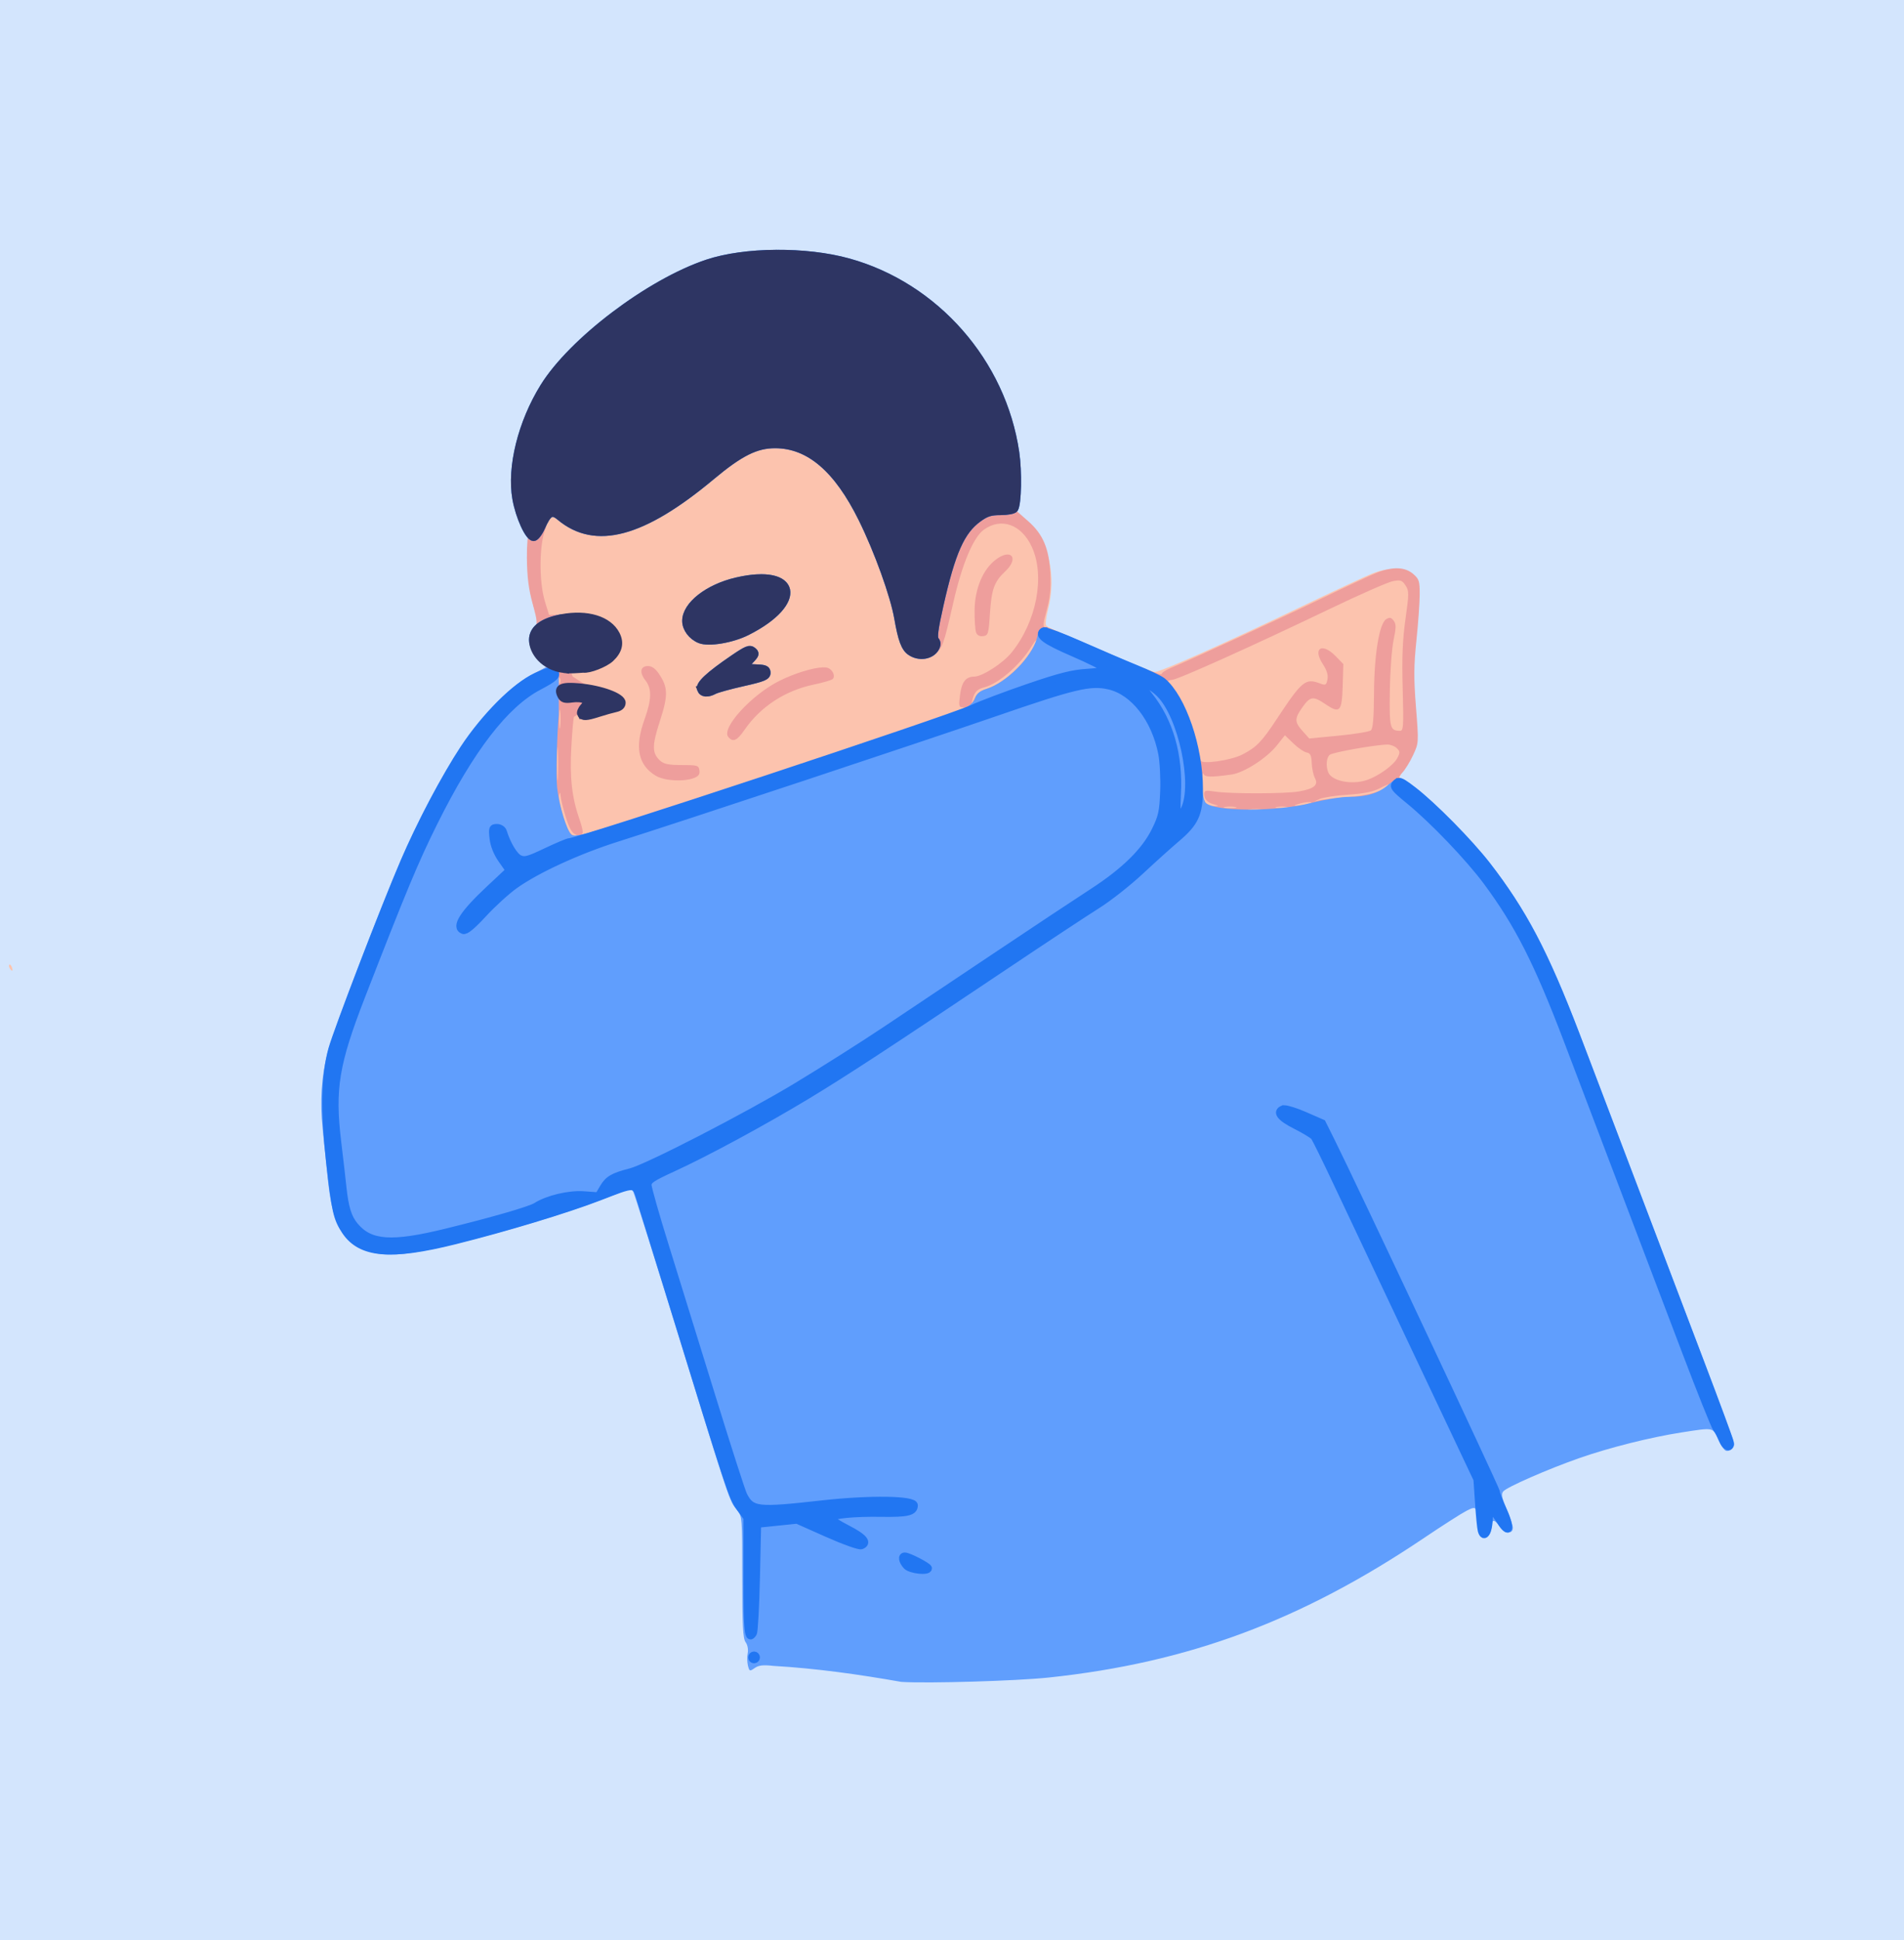 <?xml version="1.0" encoding="UTF-8" standalone="no"?>
<!-- Created with Inkscape (http://www.inkscape.org/) -->

<svg
   xmlns:dc="http://purl.org/dc/elements/1.1/"
   xmlns:cc="http://creativecommons.org/ns#"
   xmlns:rdf="http://www.w3.org/1999/02/22-rdf-syntax-ns#"
   xmlns:svg="http://www.w3.org/2000/svg"
   xmlns="http://www.w3.org/2000/svg"
   xmlns:sodipodi="http://sodipodi.sourceforge.net/DTD/sodipodi-0.dtd"
   xmlns:inkscape="http://www.inkscape.org/namespaces/inkscape"
   width="808"
   height="823"
   viewBox="0 0 213.783 217.752"
   version="1.1"
   id="svg8"
   inkscape:version="0.92.4 (5da689c313, 2019-01-14)"
   sodipodi:docname="cough.svg">
  <defs
     id="defs2" />
  <sodipodi:namedview
     id="base"
     pagecolor="#ffffff"
     bordercolor="#666666"
     borderopacity="1.0"
     inkscape:pageopacity="0.0"
     inkscape:pageshadow="2"
     inkscape:zoom="1.979899"
     inkscape:cx="262.82293"
     inkscape:cy="497.73923"
     inkscape:document-units="mm"
     inkscape:current-layer="layer1"
     showgrid="false"
     inkscape:window-width="1850"
     inkscape:window-height="1016"
     inkscape:window-x="70"
     inkscape:window-y="27"
     inkscape:window-maximized="1"
     fit-margin-top="0"
     fit-margin-left="0"
     fit-margin-right="0"
     fit-margin-bottom="0"
     units="px" />
  <g
     inkscape:label="Layer 1"
     inkscape:groupmode="layer"
     id="layer1"
     transform="translate(628.487,-2.053)">
    <path
       inkscape:connector-curvature="0"
       id="path1140"
       d="M -628.487,110.929 V 2.053 h 106.892 106.892 V 110.929 219.805 h -106.892 -106.892 z"
       style="fill:#d3e5fd;stroke-width:0.265" />
    <path
       sodipodi:nodetypes="cccccccccccccccccsccccccccccssccccccccccccccccccccccc"
       inkscape:connector-curvature="0"
       id="path1138"
       d="m -568.897,61.242 c 0.497,1.052 -0.353,1.907 -0.322,4.048 0.027,1.809 0.223,3.291 0.634,4.79 0.526,1.921 0.551,2.223 0.21,2.619 -0.212,0.247 -0.46,0.661 -0.552,0.921 -0.241,0.679 0.425,2.098 1.277,2.718 l 0.73,0.531 -1.679,0.888 c -3.939,2.083 -8.358,7.802 -12.425,16.083 -2.285,4.652 -3.16,6.747 -7.335,17.55 -0.678,1.756 -1.24,3.237 -1.714,4.554 h 45.515 v 19.845 h 52.782 v -6.903 h 44.341 c -0.524,-1.38 -1.454,-3.821 -1.822,-4.792 -4.621,-12.182 -4.464,-11.794 -6.352,-15.584 -1.748,-3.509 -3.703,-6.688 -5.799,-9.431 -1.657,-2.168 -5.81,-6.431 -8.068,-8.281 l -1.876,-1.537 0.91,-1.773 0.909,-1.773 -0.316,-4.006 c -0.257,-3.269 -0.25,-4.643 0.044,-7.462 0.198,-1.9 0.362,-4.202 0.365,-5.114 0.005,-1.546 -0.052,-1.711 -0.85,-2.423 -1.036,-0.926 -2.317,-1.006 -4.178,-0.264 -0.69,0.275 -4.318,1.97 -8.064,3.765 -8.317,3.987 -15.662,7.26 -16.295,7.26 -0.502,0 -11.809,-4.817 -12.182,-5.19 -0.122,-0.122 -0.042,-0.916 0.179,-1.763 1.005,-3.857 0.094,-7.774 -2.286,-9.829 l -0.779,-0.673 -2.289,-0.104 c -16.767,-2.474 -38.983,-34.706 -52.715,1.33 z m 54.118,18.859 h 15.343 c -3.062,12.279 -5.233,15.182 -5.233,32.933 h -11.842 v 6.88 h -25.401 V 94.249 h 15.347 v -8.263 h 11.787 z m -112.633,30.197 c -0.01,0.003 -0.019,0.008 -0.028,0.017 -0.069,0.069 -0.047,0.25 0.048,0.404 0.258,0.418 0.409,0.337 0.232,-0.125 -0.075,-0.195 -0.18,-0.315 -0.252,-0.296 z"
       style="fill:#fcc3ae;stroke-width:0.262" />
    <path
       sodipodi:nodetypes="cccsccccccccscccscsccccccccccccscccccscccscccccccscccsccsccccccccccccccccccccccccccccccsccccccccssccccscccssccccccscccccsccccccccccsccccscccccsccccsscccccccccsscccccccssscsscsssccsscccsccscccsscscs"
       inkscape:connector-curvature="0"
       id="path1134"
       d="m -569.327,64.602 c 0.02,2.175 0.184,3.511 0.633,5.152 0.572,2.088 0.582,2.258 0.172,2.951 -0.239,0.405 -0.435,0.994 -0.435,1.311 0,0.572 1.006,1.723 1.995,2.283 0.463,0.262 0.304,0.402 -1.466,1.291 -7.557,49.087 76.651,51.298 97.112,11.777 -0.162,0 -0.037,-0.268 0.278,-0.595 0.315,-0.327 0.861,-1.214 1.213,-1.969 0.639,-1.371 0.64,-1.383 0.326,-5.373 -0.256,-3.251 -0.247,-4.653 0.048,-7.489 0.2,-1.92 0.366,-4.245 0.369,-5.167 0.005,-1.513 -0.067,-1.739 -0.737,-2.315 -0.921,-0.792 -2.309,-0.838 -4.076,-0.134 -0.697,0.278 -3.529,1.599 -6.294,2.936 -4.677,2.262 -14.6,6.83 -16.867,7.765 -0.546,0.225 -0.992,0.524 -0.992,0.664 0,0.247 -2.367,-0.709 -9.335,-3.769 -1.86,-0.817 -3.543,-1.485 -3.74,-1.485 -0.286,0 -0.253,-0.385 0.161,-1.918 0.39,-1.445 0.489,-2.473 0.402,-4.167 -0.143,-2.749 -0.821,-4.345 -2.463,-5.79 l -1.155,-1.017 c -26.092,-18.056 -55.385,-15.52 -55.147,5.062 z m 27.135,-15.312 c 4.993,0.137 11.198,6.227 12.731,9.357 1.98,4.06 2.429,3.977 3.01,7.055 0.224,1.188 0.064,5.102 0.298,5.595 0.717,1.511 1.277,5.281 2.555,4.276 0.916,-0.721 1.066,-1.132 2.154,-5.919 0.978,-4.303 2.243,-7.309 3.436,-8.164 1.946,-1.395 4.203,-0.587 5.367,1.923 1.523,3.283 0.545,8.406 -2.267,11.873 -0.98,1.208 -3.29,2.697 -4.192,2.701 -0.945,0.004 -1.408,0.6 -1.594,2.053 -0.16,1.244 -0.126,1.391 0.319,1.4 0.343,0.007 0.251,0.116 -0.297,0.351 -1.086,0.467 -31.691,10.639 -37.48,12.458 -4.617,1.45 -5.217,1.611 -4.923,1.318 0.083,-0.083 -0.069,-0.771 -0.335,-1.531 -0.871,-2.477 -1.124,-4.748 -0.921,-8.261 0.104,-1.808 0.239,-3.288 0.299,-3.288 4.734,-2.733 3.623,-1.945 -0.162,-4.519 -1.811,-4.447 3.736,-7.199 -2.646,-6.908 l -0.459,-1.497 c -0.709,-2.307 -0.645,-6.667 0.122,-8.328 l -0.146,-4.817 c 9.157,-8.307 17.954,-6.41 25.132,-7.129 z m 26.839,14.991 c -0.333,-0.001 -0.798,0.174 -1.341,0.588 -1.439,1.098 -2.339,3.255 -2.366,5.671 -0.012,1.114 0.066,2.242 0.174,2.507 0.127,0.309 0.411,0.451 0.794,0.397 0.555,-0.079 0.607,-0.251 0.751,-2.466 0.183,-2.815 0.474,-3.626 1.727,-4.807 1.094,-1.032 0.995,-1.886 0.261,-1.889 z m 43.798,2.917 c 0.425,-0.02 0.599,0.124 0.881,0.553 0.401,0.611 0.4,0.893 -0.007,3.796 -0.33,2.356 -0.408,4.303 -0.311,7.832 0.115,4.21 0.084,4.696 -0.301,4.692 -1.125,-0.011 -1.202,-0.308 -1.142,-4.472 0.031,-2.189 0.219,-4.755 0.418,-5.701 0.298,-1.423 0.301,-1.801 0.013,-2.188 -0.274,-0.368 -0.45,-0.406 -0.826,-0.178 -0.786,0.476 -1.357,3.918 -1.382,8.343 -0.016,2.756 -0.118,3.95 -0.354,4.145 -0.182,0.151 -1.813,0.418 -3.625,0.593 l -3.294,0.318 -0.74,-0.829 c -0.923,-1.033 -0.926,-1.402 -0.014,-2.691 0.86,-1.216 1.201,-1.264 2.53,-0.361 1.66,1.128 1.89,0.897 1.979,-1.981 l 0.076,-2.487 -0.856,-0.883 c -1.533,-1.581 -2.625,-0.919 -1.451,0.879 0.457,0.7 0.619,1.236 0.521,1.727 -0.126,0.631 -0.215,0.683 -0.793,0.463 -1.679,-0.638 -2.042,-0.343 -4.902,3.986 -1.694,2.564 -2.267,3.153 -3.869,3.98 -1.274,0.658 -4.56,1.127 -4.667,0.667 -0.933,-4.001 -2.129,-7.164 -2.976,-7.867 -0.205,-0.17 -0.473,-0.497 -0.596,-0.727 -0.171,-0.319 -0.087,-0.427 0.35,-0.453 0.67,-0.04 9.086,-3.825 17.762,-7.989 3.347,-1.606 6.522,-2.999 7.055,-3.096 0.211,-0.038 0.38,-0.063 0.521,-0.069 z m -40.53,6.674 c 0.008,0.005 0.012,0.018 0.012,0.038 0,0.157 -0.447,0.927 -0.995,1.712 -1.158,1.658 -3.198,3.302 -4.644,3.742 -0.714,0.218 -1.121,0.546 -1.386,1.12 -0.294,0.636 -0.34,0.669 -0.213,0.151 0.221,-0.905 0.53,-1.242 1.32,-1.44 1.613,-0.405 4.044,-2.505 5.324,-4.6 0.286,-0.468 0.527,-0.763 0.583,-0.724 z m -43.65,2.927 c -0.856,0 -0.98,0.729 -0.277,1.623 0.727,0.925 0.697,2.137 -0.113,4.38 -1.119,3.102 -0.722,5.097 1.254,6.301 0.952,0.58 3.12,0.713 4.303,0.263 0.515,-0.196 0.675,-0.42 0.612,-0.86 -0.079,-0.553 -0.216,-0.595 -1.974,-0.595 -1.457,0 -2.012,-0.11 -2.424,-0.482 -0.935,-0.844 -0.942,-1.679 -0.039,-4.454 0.935,-2.874 0.918,-3.78 -0.097,-5.286 -0.407,-0.604 -0.807,-0.89 -1.247,-0.89 z m 19.617,0.15 c -1.087,0.042 -3.083,0.64 -4.793,1.479 -3.146,1.545 -6.626,5.338 -5.805,6.327 0.523,0.63 0.979,0.434 1.817,-0.784 1.796,-2.61 4.57,-4.423 7.791,-5.093 1.037,-0.215 1.991,-0.496 2.119,-0.623 0.319,-0.315 0.009,-1.035 -0.536,-1.244 -0.139,-0.053 -0.342,-0.073 -0.593,-0.064 z m -29.568,1.133 c 0.024,0.004 0.053,0.044 0.085,0.124 0.076,0.191 0.067,0.419 -0.021,0.507 -0.088,0.088 -0.151,-0.068 -0.139,-0.347 0.008,-0.193 0.035,-0.289 0.075,-0.283 z m 0.044,3.61 c 0.015,-0.011 0.032,0.053 0.051,0.201 0.059,0.473 0.059,1.247 0,1.72 -0.059,0.473 -0.106,0.086 -0.106,-0.86 0,-0.65 0.022,-1.037 0.056,-1.061 z m 81.424,2.877 0.956,0.919 c 0.526,0.506 1.194,0.961 1.485,1.013 0.42,0.075 0.537,0.32 0.571,1.187 0.023,0.601 0.187,1.364 0.364,1.696 0.414,0.774 -0.104,1.198 -1.83,1.493 -1.534,0.263 -7.684,0.274 -9.357,0.016 -1.118,-0.172 -1.257,-0.139 -1.257,0.299 0,0.56 0.421,0.969 1.191,1.159 0.493,0.121 0.489,0.132 -0.048,0.161 -1.018,0.054 -1.411,-0.641 -1.377,-2.436 0.017,-0.899 0.081,-1.448 0.142,-1.221 0.116,0.429 0.814,0.454 3.18,0.115 1.41,-0.202 3.953,-1.842 5.095,-3.284 z m 11.533,1.044 c 0.344,-7.94e-4 0.813,0.185 1.041,0.413 0.363,0.363 0.368,0.502 0.041,1.113 -0.431,0.806 -2.097,2.006 -3.402,2.45 -1.7,0.579 -3.97,0.123 -4.353,-0.876 -0.28,-0.731 -0.196,-1.642 0.18,-1.954 0.339,-0.282 5.217,-1.144 6.492,-1.147 z m -93.212,0.291 c 0.013,-0.019 0.029,0.094 0.045,0.355 0.052,0.837 0.052,2.206 0,3.043 -0.052,0.837 -0.096,0.152 -0.096,-1.521 0,-1.151 0.02,-1.834 0.05,-1.876 z m 93.372,4.173 c 0.04,-0.002 0.052,0.013 0.032,0.046 -0.395,0.639 -2.317,1.211 -4.653,1.386 -1.382,0.104 -2.811,0.263 -3.175,0.354 l -0.661,0.165 0.661,-0.31 c 0.364,-0.17 1.797,-0.386 3.185,-0.481 1.848,-0.125 2.827,-0.329 3.657,-0.762 0.468,-0.244 0.834,-0.394 0.954,-0.399 z m -93.072,0.957 c 0.023,0.016 0.037,0.133 0.049,0.356 0.017,0.312 0.276,1.36 0.575,2.329 0.391,1.266 0.707,1.827 1.124,1.995 0.445,0.179 0.474,0.238 0.124,0.251 -0.251,0.009 -0.629,-0.251 -0.839,-0.579 -0.53,-0.825 -1.282,-3.542 -1.135,-4.102 0.047,-0.181 0.079,-0.266 0.102,-0.25 z m 84.085,1.032 c 0.419,0 0.391,0.044 -0.132,0.212 -0.364,0.117 -0.9,0.211 -1.191,0.211 -0.419,0 -0.391,-0.044 0.132,-0.211 0.364,-0.117 0.9,-0.212 1.191,-0.212 z m -8.864,0.507 c 0.216,0 0.432,0.015 0.595,0.047 0.327,0.063 0.06,0.115 -0.595,0.115 -0.655,0 -0.923,-0.052 -0.595,-0.115 0.164,-0.032 0.38,-0.047 0.595,-0.047 z m 5.821,0 c 0.216,0 0.432,0.015 0.595,0.047 0.327,0.063 0.059,0.115 -0.595,0.115 -0.655,0 -0.923,-0.052 -0.595,-0.115 0.164,-0.032 0.38,-0.047 0.595,-0.047 z m -2.91,0.264 c 0.264,0 0.528,0.015 0.728,0.045 0.4,0.061 0.073,0.11 -0.728,0.11 -0.8,0 -1.128,-0.049 -0.728,-0.11 0.2,-0.03 0.464,-0.045 0.728,-0.045 z"
       style="fill:#ee9e9c;stroke-width:0.265" />
    <path
       sodipodi:nodetypes="ccccccsccccccscccccscccscsscsccsccccscccccsccccccssssscsccccssccccscccc"
       inkscape:connector-curvature="0"
       id="path1132"
       d="m -527.573,72.017 c 0.375,1.971 0.709,2.784 1.293,3.193 0.977,0.684 2.369,0.468 2.857,-0.444 0.195,-0.365 0.188,-0.621 -0.025,-0.877 -0.157,-0.189 -0.145,-0.706 0.07,-1.872 z m 16.305,0.528 c -0.59,-0.005 -0.598,0.435 -0.792,1.131 -0.605,2.166 -3.417,4.989 -5.665,5.686 -0.731,0.227 -1.096,0.524 -1.276,1.039 -0.164,0.471 -0.636,0.899 -1.357,1.231 -1.281,0.59 -30.614,10.37 -38.344,12.785 -4.281,1.337 -5.295,1.572 -5.621,1.301 -0.521,-0.432 -1.379,-3.239 -1.608,-5.258 -0.152,-1.345 -0.017,-5.92 0.184,-8.206 v -4.528 c 0.059,-1.084 -0.545,-0.779 -1.469,-0.779 -0.269,0.159 -0.652,0.36 -1.212,0.641 -5.1,2.563 -10.694,10.588 -15.678,22.492 -2.537,6.058 -7.084,18.069 -7.589,20.046 -0.711,2.781 -0.891,5.513 -0.566,8.595 0.157,1.492 0.408,3.932 0.559,5.424 0.5,4.956 1.43,6.928 3.787,8.025 2.218,1.033 4.721,0.901 10.721,-0.564 7.077,-1.728 15.081,-4.266 19.263,-6.109 0.171,-0.075 0.425,0.081 0.565,0.347 0.14,0.266 2.475,7.687 5.188,16.491 5.647,18.324 5.585,18.138 6.413,19.136 0.615,0.742 0.62,0.804 0.62,7.557 0,5.47 0.074,6.909 0.377,7.322 0.219,0.299 0.316,0.814 0.233,1.231 -0.079,0.395 -0.066,1.024 0.028,1.399 0.162,0.646 0.202,0.659 0.759,0.269 0.449,-0.315 0.947,-0.371 2.109,-0.24 4.814,0.279 9.605,0.957 14.354,1.795 2.973,0.189 12.954,-0.107 16.568,-0.491 15.679,-1.667 28.344,-6.381 42.17,-15.695 2.037,-1.372 4.153,-2.724 4.702,-3.004 1.148,-0.586 1.197,-0.53 1.31,1.489 0.059,1.049 0.176,1.34 0.572,1.415 0.576,0.109 0.947,-0.364 0.953,-1.214 0.005,-0.782 0.368,-0.755 0.906,0.066 0.524,0.799 1.48,0.896 1.48,0.15 0,-0.281 -0.313,-1.233 -0.695,-2.115 -0.547,-1.261 -0.629,-1.683 -0.383,-1.979 0.403,-0.485 5.036,-2.513 8.536,-3.736 3.392,-1.185 7.98,-2.337 11.491,-2.883 3.626,-0.564 3.494,-0.588 4.085,0.746 0.283,0.639 0.678,1.225 0.878,1.302 0.404,0.155 0.959,-0.284 0.959,-0.758 0,-0.168 -2.984,-8.151 -6.631,-17.741 -3.647,-9.59 -8.008,-21.067 -9.692,-25.505 -4.449,-11.73 -6.414,-15.663 -10.608,-21.233 -3.075,-4.084 -9.515,-10.252 -10.705,-10.252 -0.203,0 -0.748,0.339 -1.212,0.752 -1.053,0.94 -2.436,1.364 -4.449,1.364 -0.86,0 -2.751,0.306 -4.203,0.679 -3.912,1.005 -10.85,0.996 -11.861,-0.016 -0.231,-0.231 -0.41,-1.323 -0.506,-3.09 -0.162,-2.976 -0.82,-5.486 -2.068,-7.892 -1.37,-2.642 -1.823,-2.983 -6.857,-5.164 -5.752,-2.492 -7.859,-3.448 -8.721,-3.455 z m -36.29,4.403 c -1.722,1.267 -2.43,2.033 -2.271,2.449 0.196,0.509 0.78,0.57 1.547,0.16 0.292,-0.156 1.743,-0.556 3.224,-0.888 2.253,-0.505 2.692,-0.686 2.692,-1.105 0,-0.401 -0.212,-0.51 -1.058,-0.546 -0.582,-0.025 -1.17,-0.054 -1.306,-0.066 -0.004,-2.64e-4 -0.004,-0.003 -0.007,-0.004 z"
       style="fill:#609efd;stroke-width:0.265" />
    <path
       inkscape:connector-curvature="0"
       id="path1128"
       d="m -541.375,30.485 c -2.84,0.024 -5.606,0.39 -7.706,1.092 -6.492,2.171 -15.181,8.744 -18.374,13.899 -2.486,4.015 -3.723,9.002 -3.109,12.532 0.353,2.027 1.424,4.37 1.997,4.37 0.209,0 0.604,-0.506 0.878,-1.124 0.757,-1.708 1.16,-1.935 2.076,-1.169 3.977,3.32 9.286,1.899 17.006,-4.55 3.222,-2.691 5.007,-3.582 7.167,-3.575 3.811,0.012 6.977,2.72 9.745,8.336 1.777,3.606 3.562,8.559 4.013,11.136 0.422,2.414 0.762,3.33 1.403,3.779 0.977,0.684 2.369,0.468 2.857,-0.444 0.195,-0.365 0.188,-0.621 -0.025,-0.877 -0.229,-0.276 -0.109,-1.218 0.501,-3.931 1.338,-5.955 2.384,-8.306 4.319,-9.707 0.873,-0.632 1.349,-0.782 2.48,-0.782 0.78,0 1.484,-0.136 1.59,-0.308 0.367,-0.593 0.434,-4.168 0.119,-6.322 -1.479,-10.114 -9.004,-18.684 -18.785,-21.394 -2.398,-0.665 -5.312,-0.982 -8.152,-0.959 z m -1.644,36.408 c -0.776,5.29e-4 -1.705,0.114 -2.781,0.366 -3.212,0.75 -5.694,2.701 -5.694,4.475 0,0.853 0.666,1.741 1.587,2.115 0.99,0.402 3.603,-0.035 5.295,-0.886 5.516,-2.775 5.782,-6.073 1.593,-6.07 z m -22.861,4.586 c -1.854,0.436 -2.812,1.246 -2.812,2.386 0,1.069 1.198,2.171 2.812,2.745 z m 54.613,1.364 c -0.022,-5.29e-4 -0.037,0.002 -0.046,0.008 -0.739,0.457 0.125,1.103 3.323,2.484 1.88,0.812 3.462,1.606 3.516,1.766 0.062,0.187 -0.634,0.333 -1.965,0.411 -1.609,0.095 -3.048,0.459 -6.559,1.66 -2.474,0.846 -5.331,1.923 -6.35,2.393 -2.673,1.233 -44.129,14.945 -45.183,14.945 -0.174,0 -1.36,0.495 -2.634,1.101 -2.011,0.956 -2.406,1.062 -2.982,0.799 -0.585,-0.267 -1.389,-1.598 -1.826,-3.025 -0.078,-0.255 -0.4,-0.463 -0.714,-0.463 -0.523,0 -0.56,0.103 -0.434,1.222 0.088,0.779 0.44,1.651 0.973,2.407 l 0.835,1.184 -2.245,2.1 c -2.956,2.766 -3.901,4.264 -2.924,4.639 0.282,0.108 0.999,-0.48 2.277,-1.868 1.026,-1.114 2.61,-2.556 3.519,-3.204 2.462,-1.757 7.12,-3.897 11.483,-5.277 7.043,-2.227 34.161,-11.218 42.34,-14.038 9.058,-3.123 10.774,-3.53 12.89,-3.057 2.774,0.621 5.174,3.698 5.935,7.608 0.175,0.901 0.271,2.815 0.213,4.254 -0.093,2.305 -0.209,2.826 -0.975,4.382 -1.145,2.326 -3.441,4.573 -7.076,6.924 -1.575,1.019 -6.441,4.245 -10.813,7.169 -4.372,2.924 -9.973,6.67 -12.447,8.323 -2.474,1.653 -6.939,4.479 -9.922,6.279 -5.599,3.379 -16.727,9.111 -18.631,9.596 -1.939,0.494 -2.509,0.822 -3.065,1.765 l -0.548,0.929 -1.644,-0.121 c -1.646,-0.121 -4.068,0.456 -5.349,1.276 -0.653,0.418 -4.797,1.616 -10.054,2.906 -6.153,1.51 -8.568,1.349 -10.281,-0.687 -0.768,-0.913 -1.115,-2.027 -1.359,-4.363 -0.091,-0.873 -0.352,-3.134 -0.58,-5.023 -0.725,-6.01 -0.266,-8.799 2.705,-16.444 4.669,-12.013 5.97,-15.13 8.098,-19.41 4.125,-8.297 7.984,-13.304 11.793,-15.299 1.796,-0.941 2.131,-1.272 1.712,-1.691 -0.191,-0.191 -0.823,-0.019 -2.056,0.558 -2.325,1.088 -5.723,4.478 -8.117,8.099 -2.044,3.09 -4.933,8.567 -6.7,12.699 -2.214,5.178 -7.526,18.993 -8.088,21.034 -0.824,2.996 -0.901,6.904 -0.25,12.7 0.618,5.5 0.794,6.281 1.741,7.712 1.726,2.608 5.08,2.905 12.331,1.093 5.711,-1.427 12.578,-3.505 16.095,-4.869 4.128,-1.602 4.113,-1.602 4.607,-0.059 0.226,0.705 1.915,6.164 3.754,12.131 6.469,20.99 6.662,21.576 7.516,22.766 l 0.814,1.133 v 6.638 c 0,6.246 0.112,7.234 0.712,6.307 0.118,-0.182 0.273,-3.01 0.346,-6.284 l 0.132,-5.953 2.212,-0.228 2.212,-0.228 3.405,1.515 c 1.873,0.833 3.586,1.445 3.807,1.361 0.841,-0.323 0.334,-0.948 -1.562,-1.924 -1.08,-0.556 -1.915,-1.09 -1.855,-1.186 0.215,-0.347 2.686,-0.581 5.634,-0.533 2.99,0.049 3.741,-0.132 3.741,-0.9 0,-0.683 -4.966,-0.755 -10.379,-0.15 -7.29,0.815 -7.882,0.749 -8.777,-0.983 -0.202,-0.391 -1.818,-5.415 -3.592,-11.163 -1.773,-5.748 -4.107,-13.282 -5.187,-16.743 -1.08,-3.46 -1.963,-6.566 -1.963,-6.902 0,-0.518 0.422,-0.804 2.803,-1.893 3.73,-1.706 10.16,-5.183 15.05,-8.137 4.262,-2.575 8.983,-5.663 21.996,-14.386 4.527,-3.035 9.28,-6.172 10.56,-6.973 1.281,-0.8 3.477,-2.527 4.881,-3.836 1.404,-1.31 3.233,-2.955 4.063,-3.657 2.094,-1.77 2.559,-2.783 2.559,-5.575 0,-4.662 -1.894,-10.197 -4.136,-12.086 -0.272,-0.229 -1.625,-0.874 -3.008,-1.435 -1.382,-0.56 -4.22,-1.773 -6.305,-2.696 -1.955,-0.865 -3.678,-1.519 -4.003,-1.525 z m -33.048,2.099 c -0.314,0.013 -0.796,0.297 -1.842,1.012 -2.761,1.887 -3.869,2.926 -3.672,3.442 0.196,0.509 0.78,0.57 1.547,0.16 0.292,-0.156 1.743,-0.556 3.224,-0.888 2.253,-0.505 2.692,-0.686 2.692,-1.105 0,-0.401 -0.212,-0.51 -1.058,-0.546 -0.582,-0.025 -1.17,-0.054 -1.306,-0.066 -0.136,-0.012 0.077,-0.361 0.473,-0.775 0.645,-0.673 0.677,-0.79 0.305,-1.099 -0.111,-0.092 -0.219,-0.142 -0.362,-0.136 z m 44.219,3.837 c 0.401,0.032 1.192,0.511 1.825,1.144 2.478,2.477 4.119,10.167 2.763,12.948 -0.266,0.546 -0.583,0.992 -0.704,0.992 -0.121,0 -0.154,-1.22 -0.075,-2.712 0.232,-4.356 -0.86,-8.16 -3.168,-11.038 -0.521,-0.65 -0.903,-1.227 -0.849,-1.281 0.044,-0.044 0.115,-0.061 0.208,-0.053 z m 28.671,10.975 c -0.122,0.011 -0.219,0.082 -0.333,0.195 -0.363,0.363 -0.206,0.568 1.535,1.995 2.667,2.185 6.686,6.386 8.67,9.061 3.537,4.771 5.697,9.022 9.032,17.777 2.987,7.842 9.484,24.935 13.254,34.872 1.738,4.581 3.313,8.51 3.499,8.731 0.186,0.221 0.494,0.793 0.683,1.271 0.353,0.892 1.002,1.038 0.847,0.19 -0.047,-0.26 -1.517,-4.236 -3.266,-8.836 -1.749,-4.6 -5.08,-13.364 -7.403,-19.476 -2.322,-6.112 -5.312,-13.97 -6.644,-17.462 -3.385,-8.873 -5.965,-13.78 -9.947,-18.918 -1.998,-2.578 -6.097,-6.732 -8.331,-8.443 -0.94,-0.72 -1.328,-0.982 -1.596,-0.958 z m -12.866,36.732 c -0.053,-0.002 -0.094,0.003 -0.122,0.013 -0.852,0.327 -0.363,0.981 1.395,1.867 0.991,0.499 1.927,1.066 2.08,1.26 0.153,0.194 1.288,2.496 2.522,5.115 1.234,2.619 5.287,11.192 9.006,19.05 l 6.762,14.287 0.176,2.646 c 0.097,1.455 0.236,2.854 0.309,3.109 0.304,1.059 0.88,0.115 0.888,-1.455 0.005,-1.026 0.414,-0.904 1.213,0.361 1.068,1.693 1.325,0.91 0.383,-1.167 -0.439,-0.969 -0.799,-1.913 -0.799,-2.097 0,-0.298 -16.025,-34.34 -18.54,-39.386 l -1,-2.006 -1.994,-0.87 c -0.96,-0.419 -1.907,-0.717 -2.278,-0.728 z m -42.604,50.192 c -0.398,0 -0.305,0.567 0.18,1.104 0.44,0.486 2.473,0.709 2.473,0.272 0,-0.225 -2.219,-1.376 -2.653,-1.376 z m -16.926,11.113 c -0.146,0 -0.265,0.119 -0.265,0.265 0,0.146 0.119,0.265 0.265,0.265 0.146,0 0.265,-0.119 0.265,-0.265 0,-0.146 -0.119,-0.265 -0.265,-0.265 z"
       style="fill:#2176f2;stroke-width:0.794;stroke:#2176f2;stroke-opacity:1;stroke-miterlimit:4;stroke-dasharray:none" />
    <path
       inkscape:connector-curvature="0"
       id="path1126"
       d="m -563.278,82.205 c -0.096,-0.155 0.042,-0.519 0.305,-0.81 0.412,-0.455 0.424,-0.565 0.092,-0.786 -0.212,-0.142 -0.828,-0.193 -1.368,-0.115 -0.771,0.112 -1.037,0.04 -1.238,-0.336 -0.503,-0.939 0.036,-1.206 2.056,-1.019 2.464,0.229 4.795,1.091 4.795,1.773 0,0.336 -0.244,0.558 -0.728,0.664 -0.4,0.088 -1.255,0.328 -1.899,0.534 -1.402,0.449 -1.783,0.466 -2.014,0.094 z m 13.449,-2.809 c -0.198,-0.516 0.91,-1.555 3.672,-3.442 1.522,-1.04 1.85,-1.17 2.204,-0.876 0.372,0.309 0.34,0.426 -0.305,1.099 -0.397,0.414 -0.61,0.762 -0.473,0.774 0.136,0.012 0.724,0.042 1.306,0.066 0.846,0.036 1.058,0.145 1.058,0.546 0,0.419 -0.44,0.6 -2.693,1.105 -1.481,0.332 -2.932,0.732 -3.224,0.888 -0.767,0.41 -1.351,0.35 -1.547,-0.16 z m -15.331,-2.208 c -2.282,-0.301 -3.532,-1.959 -3.532,-3.324 0,-1.231 1.114,-2.077 3.269,-2.484 2.86,-0.54 5.27,0.194 6.136,1.868 0.494,0.955 0.289,1.836 -0.629,2.701 -0.641,0.605 -2.431,1.301 -3.087,1.201 -0.68,0.045 -1.502,0.123 -2.157,0.037 z m 38.881,-1.979 c -0.64,-0.449 -0.98,-1.364 -1.402,-3.779 -0.451,-2.577 -2.235,-7.53 -4.013,-11.136 -2.768,-5.616 -5.934,-8.324 -9.745,-8.336 -2.16,-0.007 -3.946,0.884 -7.167,3.575 -7.719,6.449 -13.029,7.869 -17.006,4.55 -0.917,-0.765 -1.319,-0.539 -2.076,1.17 -0.274,0.618 -0.67,1.124 -0.879,1.124 -0.573,0 -1.644,-2.343 -1.997,-4.37 -0.615,-3.53 0.623,-8.516 3.109,-12.532 3.193,-5.155 11.882,-11.729 18.374,-13.9 4.201,-1.405 11.062,-1.462 15.858,-0.133 9.781,2.71 17.306,11.28 18.784,21.394 0.315,2.154 0.248,5.729 -0.119,6.322 -0.106,0.172 -0.811,0.308 -1.59,0.308 -1.131,0 -1.607,0.15 -2.48,0.783 -1.934,1.401 -2.98,3.752 -4.319,9.707 -0.61,2.713 -0.73,3.655 -0.501,3.93 0.213,0.257 0.221,0.513 0.025,0.877 -0.488,0.912 -1.88,1.128 -2.857,0.444 z M -549.906,73.849 c -0.921,-0.374 -1.587,-1.262 -1.587,-2.115 0,-1.774 2.482,-3.725 5.694,-4.475 6.887,-1.609 7.726,2.416 1.188,5.704 -1.692,0.851 -4.305,1.288 -5.295,0.886 z"
       style="fill:#2e3563;stroke:#2e3563;stroke-width:0.794;stroke-miterlimit:4;stroke-dasharray:none;stroke-opacity:1"
       sodipodi:nodetypes="ccccccscscccsccccscccccscccccccccsccsssssscssscccccsssc" />
  </g>
</svg>
